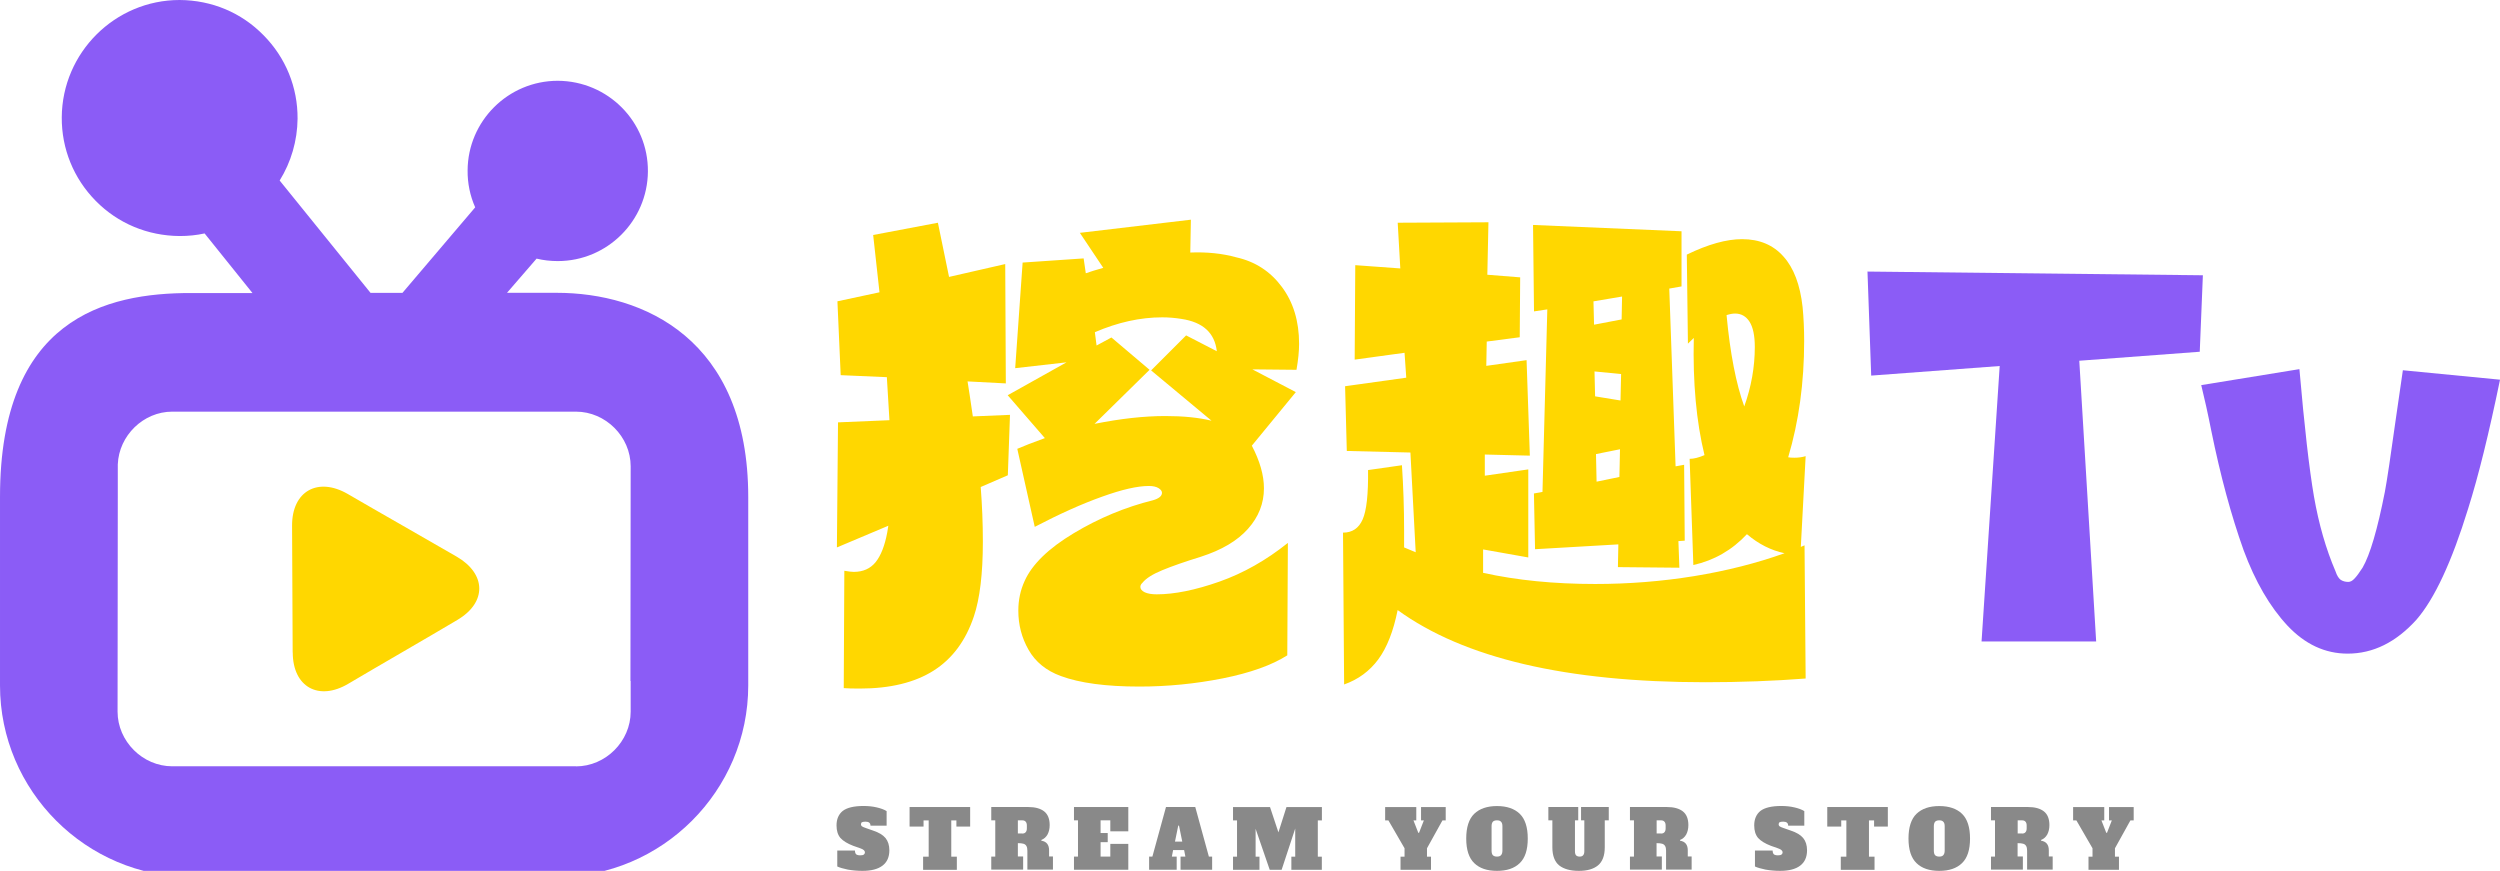 <?xml version="1.0" encoding="UTF-8"?>
<svg id="_圖層_1" data-name="圖層_1" xmlns="http://www.w3.org/2000/svg" version="1.1" xmlns:xlink="http://www.w3.org/1999/xlink" viewBox="0 0 336.39 117.18">
  <!-- Generator: Adobe Illustrator 29.5.1, SVG Export Plug-In . SVG Version: 2.1.0 Build 141)  -->
  <defs>
    <style>
      .st0 {
        fill: #898989;
      }

      .st1 {
        fill: none;
      }

      .st2 {
        fill: gold;
      }

      .st3 {
        fill: #8b5cf6;
      }

      .st4 {
        clip-path: url(#clippath);
      }
    </style>
    <clipPath id="clippath">
      <rect class="st1" x="0" y="0" width="100.98" height="118"/>
    </clipPath>
  </defs>
  <g id="d10f402f8f">
    <g class="st4">
      <path class="st3" d="M74.91,39.4h-6.69l3.98-4.6c.92.22,1.86.33,2.85.33,6.65,0,12.08-5.4,12.13-12.06.05-6.7-5.37-12.17-12.13-12.2-6.66,0-12.1,5.41-12.13,12.06-.02,1.71.33,3.42,1.02,4.97l-9.79,11.51h-4.29l-12.23-15.12c1.54-2.48,2.38-5.36,2.41-8.31.03-4.24-1.6-8.23-4.58-11.24C32.48,1.7,28.52.03,24.17,0c-8.69,0-15.8,7.07-15.86,15.78-.03,4.24,1.6,8.24,4.58,11.26s6.96,4.69,11.29,4.72c1.14,0,2.27-.11,3.35-.35l6.44,8.02h-8.21c-11.6-.03-25.76,3.47-25.76,27.45v25.35c0,14.18,11.59,25.77,25.77,25.77h49.14c14.17,0,25.77-11.59,25.77-25.77v-25.35c0-21.31-14.16-27.48-25.77-27.48ZM77.5,103.11H23.18c-3.99,0-7.36-3.37-7.36-7.36l.03-28.86v-4.4c.15-3.88,3.44-7.1,7.33-7.1h54.32c3.99,0,7.36,3.37,7.36,7.36l-.03,28.88h.03v4.13c0,3.99-3.37,7.36-7.36,7.36Z"/>
    </g>
    <path class="st2" d="M39.38,87.79c-.03-4.68-.06-12.35-.08-17.03-.03-4.68,3.47-6.61,7.48-4.3,3.99,2.33,10.68,6.12,14.67,8.44s4.08,6.15.1,8.51c-3.98,2.37-10.7,6.23-14.68,8.59-3.97,2.36-7.47.46-7.48-4.21Z"/>
    <path class="st2" d="M87.42,86.31"/>
    <path class="st2" d="M112.69,40.54l5.65-1.21-.85-7.71,8.71-1.65,1.5,7.29,7.56-1.73.08,16.06-5.15-.27c.14.85.38,2.42.71,4.71l5-.21-.29,8.13-3.65,1.58c.19,2.43.29,4.89.29,7.35,0,4.33-.41,7.69-1.21,10.06-1.1,3.28-2.91,5.71-5.44,7.31-2.52,1.59-5.82,2.4-9.92,2.4-.95,0-1.66-.02-2.15-.06l.08-15.79c.57.1.99.15,1.27.15,1.25,0,2.23-.44,2.94-1.31.71-.89,1.23-2.21,1.56-3.98l.15-.92-6.92,2.92.15-16.83,6.92-.29c-.04-.71-.16-2.64-.35-5.79l-6.21-.27-.44-9.94ZM143.54,48.75l-6.94.79,1-14.21,8.21-.56.29,2c.53-.19,1.31-.44,2.35-.73l-3.15-4.71,14.94-1.77-.08,4.42c2.23-.09,4.3.12,6.21.65,2.53.57,4.56,1.89,6.1,3.96,1.55,2.07,2.33,4.63,2.33,7.67,0,1-.12,2.17-.35,3.5l-5.94-.06,5.85,3.06-5.92,7.21c1.08,2.06,1.63,3.97,1.63,5.73,0,2.04-.72,3.86-2.15,5.46-1.42,1.6-3.53,2.85-6.33,3.75-2.16.67-3.89,1.27-5.19,1.81-1.31.54-2.2,1.1-2.67,1.69-.2.18-.29.37-.29.56,0,.29.2.54.6.73.4.18.94.27,1.6.27,2.39,0,5.2-.57,8.44-1.71,3.23-1.14,6.3-2.88,9.21-5.21l-.08,15.13c-2.1,1.33-4.99,2.36-8.69,3.1-3.68.73-7.43,1.1-11.23,1.1-4.47,0-7.99-.47-10.56-1.42-1.96-.72-3.41-1.9-4.33-3.52-.92-1.61-1.38-3.36-1.38-5.27,0-1.43.28-2.76.85-4,1-2.23,3.2-4.38,6.6-6.42,3.4-2.04,6.96-3.52,10.67-4.44.8-.23,1.21-.57,1.21-1,0-.23-.16-.44-.46-.63-.31-.19-.74-.29-1.31-.29-1.53,0-3.63.48-6.29,1.44-2.67.95-5.69,2.3-9.06,4.06l-2.35-10.5c.86-.38,2.09-.85,3.71-1.44l-5-5.77,7.94-4.44ZM147.25,57.04c3.51-.71,6.7-1.06,9.56-1.06,2.43,0,4.5.21,6.21.63l-8.13-6.77,4.71-4.71,4.13,2.13c-.28-2.47-1.87-3.92-4.77-4.35-.86-.14-1.72-.21-2.58-.21-2.95,0-5.97.67-9.06,2l.23,1.79,2-1.08,5.13,4.35-7.42,7.29Z"/>
    <path class="st2" d="M226.26,31.12v7.42l-1.65.29.85,23.92,1.15-.21.08,10.21-.85.06.13,3.58-8.27-.08.06-3.06-11.21.65-.15-7.5,1.15-.21.65-24.56-1.79.27-.13-11.63,19.98.85ZM180.72,71.67c1.23,0,2.11-.59,2.63-1.77.53-1.19.77-3.41.73-6.65l4.56-.65c.19,2.86.29,5.79.29,8.79v2.27l1.56.65-.71-13.42-8.56-.21-.23-8.71,8.23-1.15-.23-3.35-6.71.92.08-12.71,6.06.44-.35-6.15,12.21-.06-.15,7.06,4.42.35-.06,8.06-4.44.58-.06,3.27,5.42-.77.44,12.85-6.06-.15v2.85l5.85-.85v11.85l-6.08-1.08v3.15c4.53,1,9.55,1.5,15.08,1.5,4.51,0,8.96-.35,13.33-1.06,4.39-.72,8.44-1.75,12.15-3.08-1.81-.38-3.49-1.23-5.06-2.56-2,2.14-4.41,3.52-7.21,4.15l-.5-14.29c.57,0,1.23-.17,2-.5-1.1-4.51-1.58-9.77-1.44-15.77,0,0-.27.26-.79.77l-.15-11.98c2.86-1.39,5.34-2.08,7.44-2.08,2.33,0,4.19.78,5.56,2.33,1.39,1.54,2.25,3.81,2.58,6.81.14,1.43.21,2.95.21,4.56,0,5.63-.72,10.84-2.15,15.65.19.04.48.06.85.06.53,0,1.03-.07,1.5-.21l-.65,12.21.5-.21.15,17.92c-4.28.33-8.78.5-13.5.5-18.7,0-32.49-3.24-41.4-9.71-.57,2.85-1.44,5.05-2.6,6.63-1.17,1.58-2.7,2.71-4.6,3.38l-.15-20.44ZM214.49,43.69l3.71-.71.06-3.08-3.85.65.08,3.15ZM214.63,53.33l3.42.56.08-3.56-3.58-.35.08,3.35ZM214.84,64.81l3.06-.63.08-3.73-3.23.65.08,3.71ZM232.32,42.4c.48,5.16,1.28,9.25,2.38,12.29.94-2.63,1.42-5.29,1.42-8,0-1.53-.24-2.66-.71-3.4-.47-.73-1.12-1.1-1.94-1.1-.33,0-.72.07-1.15.21Z"/>
    <path class="st3" d="M251.28,36.54l45.13.5-.42,10.29-16.21,1.21,2.27,37.77h-15.42l2.44-37.06-17.29,1.29-.5-14Z"/>
    <path class="st3" d="M336.39,51.1c-1.49,7.24-2.92,13.02-4.29,17.35-2.2,7.14-4.51,12.11-6.94,14.92-2.75,3.05-5.84,4.58-9.27,4.58-3.04,0-5.74-1.26-8.1-3.77-2.36-2.53-4.33-5.91-5.9-10.15-1.67-4.67-3.12-10.03-4.35-16.08-.47-2.38-.93-4.42-1.35-6.13l13.21-2.15c.67,7.71,1.32,13.43,1.96,17.15.65,3.71,1.61,7.06,2.9,10.06.19.57.43.95.71,1.15.29.18.63.27,1,.27.29,0,.57-.15.85-.46.29-.3.65-.79,1.08-1.46,1-1.72,2-5.13,3-10.21.28-1.48.78-4.82,1.5-10l.92-6.35,13.08,1.27Z"/>
    <path class="st0" d="M116.06,117.18c-.7,0-1.35-.06-1.98-.17-.61-.13-1.08-.26-1.42-.42v-2.15h2.38c0,.22.05.39.15.5.11.1.3.15.56.15.22,0,.38-.03.48-.1.09-.07.15-.17.15-.31,0-.11-.05-.21-.15-.29-.08-.08-.24-.17-.48-.25l-.94-.33c-.79-.3-1.37-.66-1.73-1.06-.35-.42-.52-.98-.52-1.69,0-.84.28-1.49.83-1.94.57-.44,1.51-.67,2.81-.67.63,0,1.21.06,1.77.19.55.13,1,.29,1.33.5v1.96h-2.17c0-.36-.22-.54-.67-.54-.22,0-.39.03-.48.08-.08.04-.13.14-.13.27,0,.13.05.22.15.29.11.07.29.15.54.23l.94.33c.76.25,1.32.58,1.67,1,.34.42.52.97.52,1.65,0,.92-.31,1.61-.94,2.08-.61.46-1.51.69-2.69.69Z"/>
    <path class="st0" d="M130.54,111.22h-1.85v-.83h-.69v4.88h.75v1.77h-4.54v-1.77h.75v-4.88h-.69v.83h-1.88v-2.63h8.15v2.63Z"/>
    <path class="st0" d="M133.38,115.26h.54v-4.88h-.54v-1.79h4.98c.93,0,1.64.2,2.13.58.5.39.75,1.01.75,1.85,0,.49-.1.91-.29,1.27-.2.35-.47.59-.83.73v.1c.69.11,1.04.54,1.04,1.29v.83h.52v1.77h-3.44v-2.54c0-.28-.04-.48-.13-.63-.08-.15-.22-.26-.4-.31-.18-.05-.43-.08-.75-.08v1.79h.71v1.77h-4.29v-1.77ZM137.54,112.16c.21,0,.36-.05.46-.17.11-.11.17-.28.17-.52v-.4c0-.23-.06-.41-.17-.52-.1-.11-.25-.17-.46-.17h-.58v1.77h.58Z"/>
    <path class="st0" d="M144.51,117.03v-1.77h.54v-4.88h-.54v-1.79h7.31v3.27h-2.42v-1.48h-1.31v1.71h.96v1.23h-.96v1.94h1.31v-1.71h2.42v3.48h-7.31Z"/>
    <path class="st0" d="M162.66,115.26h.44v1.77h-4.25v-1.77h.65l-.17-.88h-1.48l-.17.88h.65v1.77h-3.71v-1.77h.44l1.83-6.67h3.94l1.83,6.67ZM158.1,113.24h.98l-.44-2.15h-.1l-.44,2.15Z"/>
    <path class="st0" d="M177.86,110.39h-.54v4.88h.54v1.77h-4.1v-1.77h.52v-3.79l-1.83,5.56h-1.6l-1.9-5.52v3.75h.52v1.77h-3.56v-1.77h.54v-4.88h-.54v-1.79h4.98l1.13,3.4,1.08-3.4h4.77v1.79Z"/>
    <path class="st0" d="M180.55,117.03"/>
    <path class="st0" d="M191.22,108.6h3.31v1.79h-.44l-2.08,3.75v1.13h.54v1.77h-4.1v-1.77h.54v-1.13l-2.17-3.75h-.44v-1.79h4.19v1.79h-.38l.65,1.67h.1l.65-1.67h-.38v-1.79Z"/>
    <path class="st0" d="M201.43,117.18c-1.32,0-2.34-.34-3.06-1.04-.72-.69-1.08-1.8-1.08-3.31s.36-2.64,1.08-3.33c.72-.69,1.74-1.04,3.06-1.04s2.34.35,3.06,1.04c.72.7,1.08,1.81,1.08,3.33s-.36,2.62-1.08,3.31c-.72.7-1.74,1.04-3.06,1.04ZM201.43,115.26c.25,0,.43-.06.54-.19.13-.14.19-.34.19-.63v-3.27c0-.28-.06-.48-.19-.6-.11-.13-.29-.19-.54-.19s-.44.06-.56.19c-.11.13-.17.33-.17.6v3.27c0,.29.05.5.17.63.13.13.31.19.56.19Z"/>
    <path class="st0" d="M212.45,117.18c-1.14,0-2.02-.24-2.65-.73-.61-.5-.92-1.31-.92-2.44v-3.63h-.54v-1.79h4.02v1.79h-.44v4.17c0,.25.05.43.15.54.11.11.27.17.48.17s.36-.05.46-.17c.11-.11.17-.29.17-.54v-4.17h-.44v-1.79h3.73v1.79h-.54v3.63c0,1.13-.31,1.94-.92,2.44-.6.49-1.45.73-2.56.73Z"/>
    <path class="st0" d="M219.32,115.26h.54v-4.88h-.54v-1.79h4.98c.93,0,1.64.2,2.13.58.5.39.75,1.01.75,1.85,0,.49-.1.91-.29,1.27-.2.35-.47.59-.83.73v.1c.69.11,1.04.54,1.04,1.29v.83h.52v1.77h-3.44v-2.54c0-.28-.04-.48-.13-.63-.08-.15-.22-.26-.4-.31-.18-.05-.43-.08-.75-.08v1.79h.71v1.77h-4.29v-1.77ZM223.49,112.16c.21,0,.36-.05.46-.17.11-.11.17-.28.17-.52v-.4c0-.23-.06-.41-.17-.52-.1-.11-.25-.17-.46-.17h-.58v1.77h.58Z"/>
    <path class="st0" d="M230.25,117.03"/>
    <path class="st0" d="M239.54,117.18c-.7,0-1.35-.06-1.98-.17-.61-.13-1.08-.26-1.42-.42v-2.15h2.38c0,.22.05.39.15.5.11.1.3.15.56.15.22,0,.38-.03.48-.1.09-.07.15-.17.15-.31,0-.11-.05-.21-.15-.29-.08-.08-.24-.17-.48-.25l-.94-.33c-.79-.3-1.37-.66-1.73-1.06-.35-.42-.52-.98-.52-1.69,0-.84.28-1.49.83-1.94.57-.44,1.51-.67,2.81-.67.63,0,1.21.06,1.77.19.55.13,1,.29,1.33.5v1.96h-2.17c0-.36-.22-.54-.67-.54-.22,0-.39.03-.48.08-.08.04-.13.14-.13.27,0,.13.05.22.15.29.11.07.29.15.54.23l.94.33c.76.25,1.32.58,1.67,1,.34.42.52.97.52,1.65,0,.92-.31,1.61-.94,2.08-.61.46-1.51.69-2.69.69Z"/>
    <path class="st0" d="M254.02,111.22h-1.85v-.83h-.69v4.88h.75v1.77h-4.54v-1.77h.75v-4.88h-.69v.83h-1.88v-2.63h8.15v2.63Z"/>
    <path class="st0" d="M260.94,117.18c-1.32,0-2.34-.34-3.06-1.04-.72-.69-1.08-1.8-1.08-3.31s.36-2.64,1.08-3.33c.72-.69,1.74-1.04,3.06-1.04s2.34.35,3.06,1.04c.72.7,1.08,1.81,1.08,3.33s-.36,2.62-1.08,3.31c-.72.7-1.74,1.04-3.06,1.04ZM260.94,115.26c.25,0,.43-.06.54-.19.13-.14.19-.34.19-.63v-3.27c0-.28-.06-.48-.19-.6-.11-.13-.29-.19-.54-.19s-.44.06-.56.19c-.11.13-.17.33-.17.6v3.27c0,.29.05.5.17.63.13.13.31.19.56.19Z"/>
    <path class="st0" d="M267.9,115.26h.54v-4.88h-.54v-1.79h4.98c.93,0,1.64.2,2.13.58.5.39.75,1.01.75,1.85,0,.49-.1.91-.29,1.27-.2.35-.47.59-.83.73v.1c.69.11,1.04.54,1.04,1.29v.83h.52v1.77h-3.44v-2.54c0-.28-.04-.48-.13-.63-.08-.15-.22-.26-.4-.31-.18-.05-.43-.08-.75-.08v1.79h.71v1.77h-4.29v-1.77ZM272.07,112.16c.21,0,.36-.05.46-.17.11-.11.17-.28.17-.52v-.4c0-.23-.06-.41-.17-.52-.1-.11-.25-.17-.46-.17h-.58v1.77h.58Z"/>
    <path class="st0" d="M283.79,108.6h3.31v1.79h-.44l-2.08,3.75v1.13h.54v1.77h-4.1v-1.77h.54v-1.13l-2.17-3.75h-.44v-1.79h4.19v1.79h-.38l.65,1.67h.1l.65-1.67h-.38v-1.79Z"/>
  </g>
</svg>